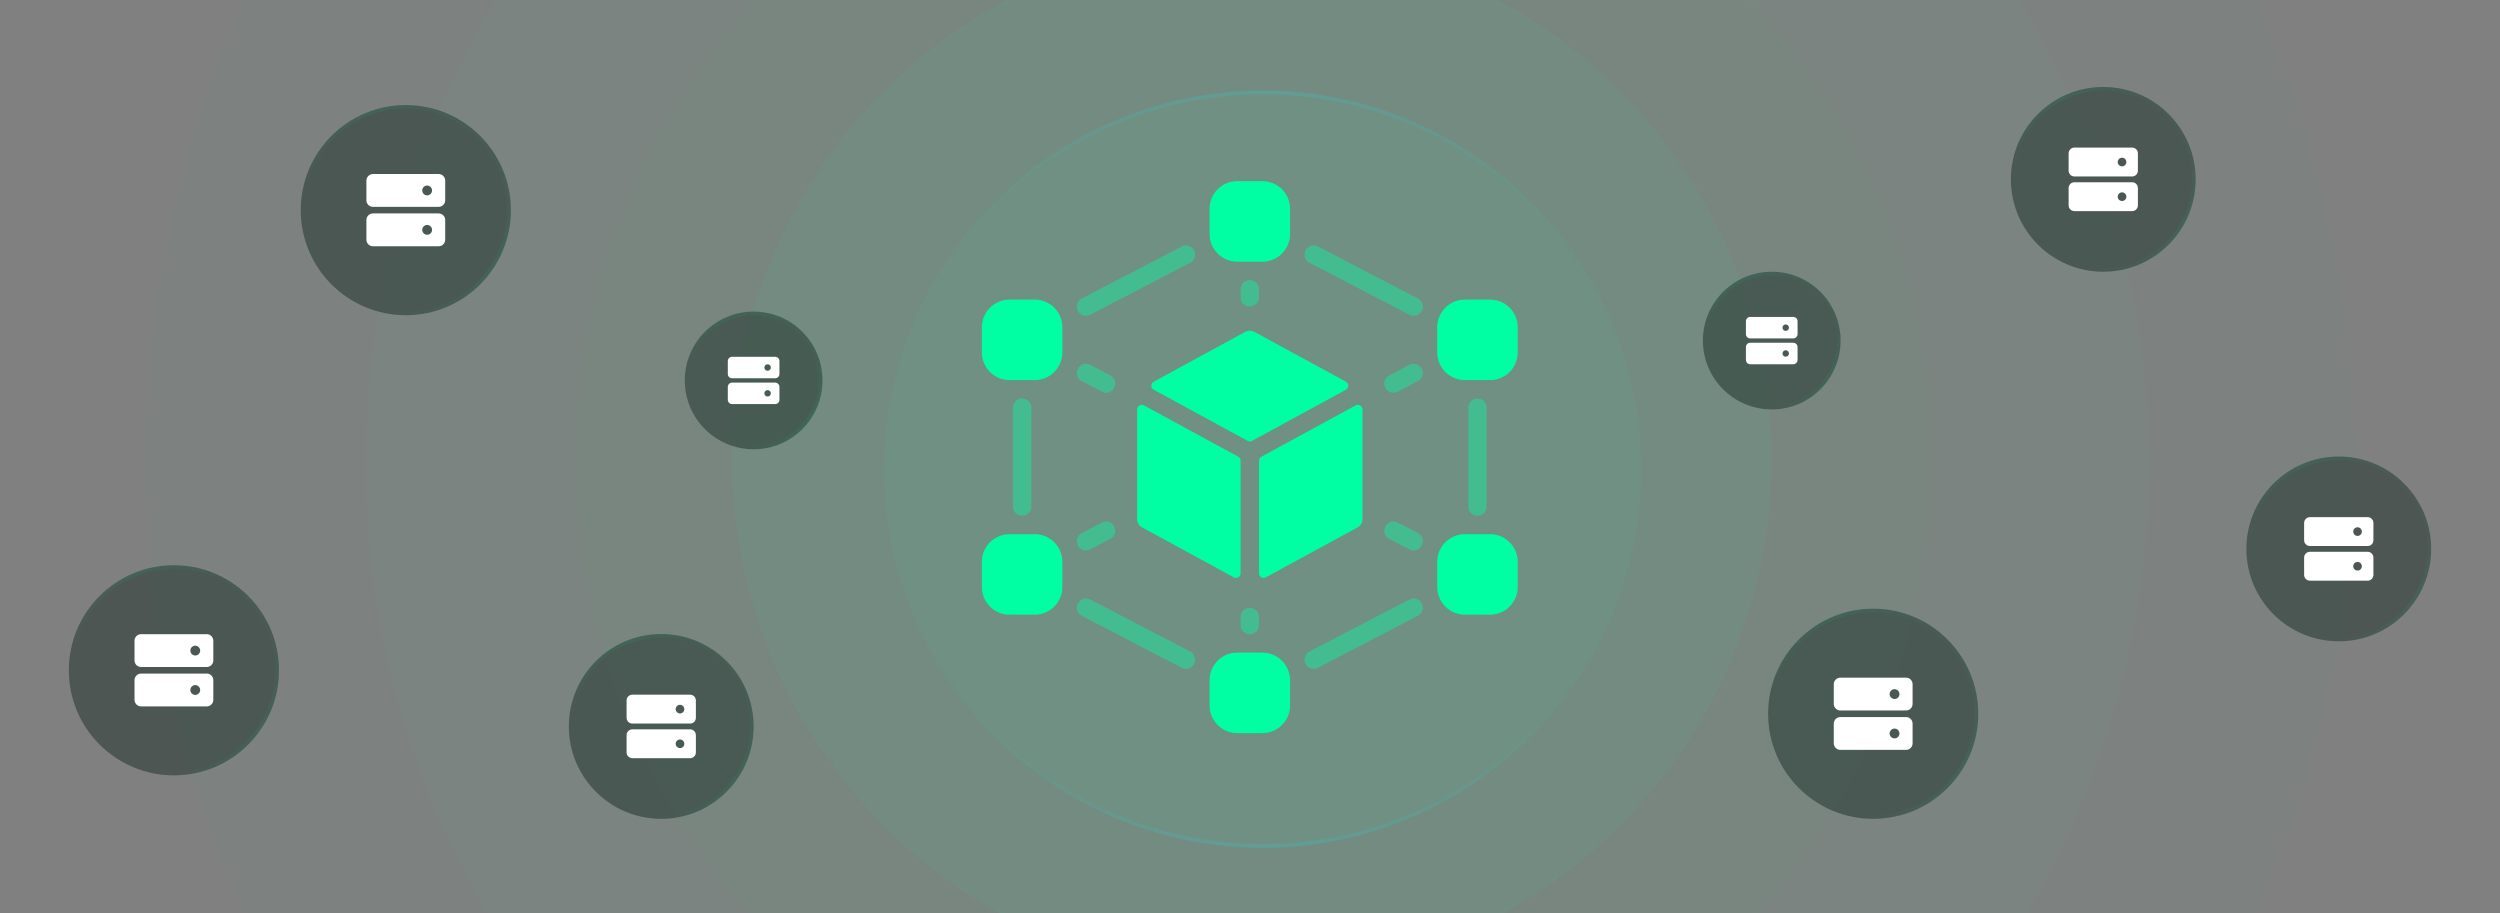 <svg width="690" height="252" viewBox="0 0 690 252" fill="none" xmlns="http://www.w3.org/2000/svg">
<rect x="0" y="0" width="690" height="252" fill="#808080" stroke="none"/>
<g clip-path="url(#clip0_471_9830)">
<circle cx="347" cy="128" r="246" fill="#00FFA3" fill-opacity="0.02"/>
<circle cx="347" cy="128" r="245.5" stroke="url(#paint0_linear_471_9830)" stroke-opacity="0.1"/>
<circle cx="345" cy="126" r="305" fill="#00FFA3" fill-opacity="0.02"/>
<circle cx="345" cy="126" r="304.5" stroke="url(#paint1_linear_471_9830)" stroke-opacity="0.1"/>
<circle cx="346" cy="127" r="187" fill="#00FFA3" fill-opacity="0.02"/>
<circle cx="346" cy="127" r="186.5" stroke="url(#paint2_linear_471_9830)" stroke-opacity="0.1"/>
<circle cx="345.5" cy="126.5" r="143.5" fill="#00FFA3" fill-opacity="0.04"/>
<circle cx="345.5" cy="126.5" r="143" stroke="url(#paint3_linear_471_9830)" stroke-opacity="0.1"/>
<circle cx="348.5" cy="129.5" r="104.5" fill="#00FFA3" fill-opacity="0.04"/>
<circle cx="348.5" cy="129.5" r="104" stroke="url(#paint4_linear_471_9830)" stroke-opacity="0.4"/>
<path d="M410.326 112.496V139.842C410.326 141.23 409.201 142.355 407.813 142.355C406.301 142.355 405.248 141.177 405.248 139.842V112.496C405.248 111.108 406.373 109.983 407.761 109.983C409.273 109.983 410.326 111.162 410.326 112.496Z" fill="#00FFA3" fill-opacity="0.4"/>
<path d="M284.646 112.496V139.842C284.646 141.23 283.521 142.355 282.134 142.355C280.621 142.355 279.568 141.177 279.568 139.842V112.496C279.568 111.108 280.693 109.983 282.081 109.983C283.594 109.983 284.646 111.162 284.646 112.496Z" fill="#00FFA3" fill-opacity="0.4"/>
<path d="M328.516 72.517L300.879 86.894C299.564 87.578 297.943 86.981 297.392 85.604C296.86 84.276 297.447 82.957 298.541 82.388L326.177 68.011C327.493 67.327 329.113 67.924 329.664 69.301C330.196 70.629 329.609 71.948 328.516 72.517Z" fill="#00FFA3" fill-opacity="0.4"/>
<path d="M329.683 182.989C329.073 184.493 327.435 184.982 326.176 184.327L298.54 169.95C297.392 169.353 296.886 167.982 297.372 166.782C297.981 165.278 299.619 164.79 300.878 165.444L328.515 179.821C329.663 180.418 330.169 181.79 329.683 182.989Z" fill="#00FFA3" fill-opacity="0.4"/>
<path d="M392.523 85.556C391.913 87.06 390.275 87.549 389.016 86.894L361.38 72.517C360.231 71.92 359.725 70.549 360.211 69.349C360.821 67.845 362.459 67.357 363.718 68.011L391.354 82.388C392.503 82.985 393.009 84.357 392.523 85.556Z" fill="#00FFA3" fill-opacity="0.4"/>
<path d="M391.355 169.95L363.719 184.327C362.404 185.011 360.783 184.414 360.232 183.037C359.7 181.709 360.287 180.39 361.381 179.821L389.017 165.444C390.333 164.76 391.953 165.357 392.504 166.734C393.036 168.061 392.449 169.381 391.355 169.95Z" fill="#00FFA3" fill-opacity="0.4"/>
<path d="M344.973 77.294C346.361 77.294 347.486 78.419 347.486 79.808V82.055C347.486 85.415 342.408 85.414 342.408 82.055V79.808C342.408 78.483 343.451 77.294 344.973 77.294Z" fill="#00FFA3" fill-opacity="0.4"/>
<path d="M347.486 170.284V172.531C347.486 173.919 346.361 175.044 344.973 175.044C343.453 175.044 342.408 173.857 342.408 172.531V170.284C342.408 166.923 347.486 166.924 347.486 170.284Z" fill="#00FFA3" fill-opacity="0.4"/>
<path d="M304.099 108.108L298.54 105.196C297.397 104.597 296.893 103.23 297.377 102.033C297.987 100.525 299.63 100.035 300.891 100.695L306.454 103.607C309.439 105.168 307.067 109.667 304.099 108.108Z" fill="#00FFA3" fill-opacity="0.4"/>
<path d="M392.52 102.033C393.004 103.23 392.5 104.597 391.356 105.196L385.797 108.108C382.844 109.659 380.438 105.178 383.442 103.607L389.005 100.695C390.264 100.036 391.909 100.523 392.52 102.033Z" fill="#00FFA3" fill-opacity="0.4"/>
<path d="M306.452 148.731L300.889 151.643C299.571 152.333 297.945 151.734 297.393 150.353C296.864 149.03 297.447 147.714 298.538 147.142L304.097 144.231C307.071 142.671 309.432 147.172 306.452 148.731Z" fill="#00FFA3" fill-opacity="0.4"/>
<path d="M392.52 150.305C391.909 151.813 390.266 152.303 389.005 151.643L383.442 148.731C380.468 147.176 382.818 142.669 385.797 144.231L391.356 147.142C392.499 147.741 393.004 149.108 392.52 150.305Z" fill="#00FFA3" fill-opacity="0.4"/>
<path d="M348.439 180.122H341.457C337.257 180.122 333.84 183.539 333.84 187.739V194.721C333.84 198.921 337.257 202.338 341.457 202.338H348.439C352.639 202.338 356.056 198.921 356.056 194.721V187.739C356.056 183.539 352.639 180.122 348.439 180.122Z" fill="#00FFA3"/>
<path d="M348.439 50H341.457C337.257 50 333.84 53.417 333.84 57.617V64.599C333.84 68.799 337.257 72.216 341.457 72.216H348.439C352.639 72.216 356.056 68.799 356.056 64.599V57.617C356.056 53.417 352.639 50 348.439 50Z" fill="#00FFA3"/>
<path d="M285.599 147.433H278.617C274.417 147.433 271 150.85 271 155.05V162.032C271 166.232 274.417 169.649 278.617 169.649H285.599C289.799 169.649 293.216 166.232 293.216 162.032V155.05C293.216 150.85 289.799 147.433 285.599 147.433Z" fill="#00FFA3"/>
<path d="M411.277 82.689H404.295C400.095 82.689 396.678 86.106 396.678 90.306V97.288C396.678 101.488 400.095 104.905 404.295 104.905H411.277C415.477 104.905 418.894 101.488 418.894 97.288V90.306C418.894 86.106 415.477 82.689 411.277 82.689Z" fill="#00FFA3"/>
<path d="M411.277 147.433H404.295C400.095 147.433 396.678 150.85 396.678 155.05V162.032C396.678 166.232 400.095 169.649 404.295 169.649H411.277C415.477 169.649 418.894 166.232 418.894 162.032V155.05C418.894 150.85 415.477 147.433 411.277 147.433Z" fill="#00FFA3"/>
<path d="M285.599 82.689H278.617C274.417 82.689 271 86.106 271 90.306V97.288C271 101.488 274.417 104.905 278.617 104.905H285.599C289.799 104.905 293.216 101.488 293.216 97.288V90.306C293.216 86.106 289.799 82.689 285.599 82.689Z" fill="#00FFA3"/>
<path d="M341.747 126.048L315.722 111.879C314.877 111.418 313.846 112.031 313.846 112.994V143.307C313.846 144.237 314.354 145.092 315.171 145.537L340.533 159.345C341.379 159.806 342.409 159.194 342.409 158.23V127.163C342.409 126.698 342.155 126.27 341.747 126.048Z" fill="#00FFA3"/>
<path d="M345.554 121.678L371.463 107.572C372.346 107.092 372.346 105.823 371.463 105.343L346.161 91.567C345.404 91.155 344.49 91.155 343.733 91.567L318.432 105.343C317.549 105.823 317.549 107.092 318.432 107.572L344.341 121.678C344.719 121.884 345.176 121.884 345.554 121.678Z" fill="#00FFA3"/>
<path d="M347.486 127.163V158.23C347.486 159.194 348.517 159.806 349.363 159.345L374.725 145.537C375.541 145.092 376.05 144.237 376.05 143.307V112.994C376.05 112.031 375.019 111.418 374.173 111.879L348.149 126.048C347.741 126.27 347.486 126.698 347.486 127.163Z" fill="#00FFA3"/>
<circle cx="489" cy="94" r="19" fill="#001810" fill-opacity="0.4"/>
<circle cx="489" cy="94" r="18.5" stroke="url(#paint5_linear_471_9830)" stroke-opacity="0.2"/>
<g clip-path="url(#clip1_471_9830)">
<path d="M494.937 87.469H483.062C482.748 87.469 482.446 87.594 482.223 87.817C482 88.039 481.875 88.341 481.875 88.656V92.219C481.875 92.534 482 92.836 482.223 93.058C482.446 93.281 482.748 93.406 483.062 93.406H494.937C495.252 93.406 495.554 93.281 495.777 93.058C496 92.836 496.125 92.534 496.125 92.219V88.656C496.125 88.341 496 88.039 495.777 87.817C495.554 87.594 495.252 87.469 494.937 87.469ZM492.859 91.328C492.683 91.328 492.511 91.276 492.365 91.178C492.218 91.08 492.104 90.941 492.037 90.778C491.969 90.616 491.951 90.436 491.986 90.264C492.02 90.091 492.105 89.932 492.23 89.808C492.354 89.683 492.513 89.598 492.686 89.564C492.858 89.53 493.037 89.547 493.2 89.615C493.363 89.682 493.502 89.796 493.6 89.943C493.698 90.089 493.75 90.261 493.75 90.438C493.75 90.674 493.656 90.9 493.489 91.067C493.322 91.234 493.096 91.328 492.859 91.328ZM494.937 94.594H483.062C482.748 94.594 482.446 94.719 482.223 94.942C482 95.164 481.875 95.466 481.875 95.781V99.344C481.875 99.659 482 99.961 482.223 100.183C482.446 100.406 482.748 100.531 483.062 100.531H494.937C495.252 100.531 495.554 100.406 495.777 100.183C496 99.961 496.125 99.659 496.125 99.344V95.781C496.125 95.466 496 95.164 495.777 94.942C495.554 94.719 495.252 94.594 494.937 94.594ZM492.859 98.453C492.683 98.453 492.511 98.401 492.365 98.303C492.218 98.205 492.104 98.066 492.037 97.903C491.969 97.741 491.951 97.561 491.986 97.389C492.02 97.216 492.105 97.057 492.23 96.933C492.354 96.808 492.513 96.723 492.686 96.689C492.858 96.655 493.037 96.672 493.2 96.74C493.363 96.807 493.502 96.921 493.6 97.068C493.698 97.214 493.75 97.386 493.75 97.562C493.75 97.799 493.656 98.025 493.489 98.192C493.322 98.359 493.096 98.453 492.859 98.453Z" fill="white"/>
</g>
<circle cx="208" cy="105" r="19" fill="#001810" fill-opacity="0.4"/>
<circle cx="208" cy="105" r="18.5" stroke="url(#paint6_linear_471_9830)" stroke-opacity="0.2"/>
<g clip-path="url(#clip2_471_9830)">
<path d="M213.937 98.469H202.062C201.748 98.469 201.446 98.594 201.223 98.817C201 99.039 200.875 99.341 200.875 99.656V103.219C200.875 103.534 201 103.836 201.223 104.058C201.446 104.281 201.748 104.406 202.062 104.406H213.937C214.252 104.406 214.554 104.281 214.777 104.058C215 103.836 215.125 103.534 215.125 103.219V99.656C215.125 99.341 215 99.039 214.777 98.817C214.554 98.594 214.252 98.469 213.937 98.469ZM211.859 102.328C211.683 102.328 211.511 102.276 211.365 102.178C211.218 102.08 211.104 101.941 211.037 101.778C210.969 101.616 210.951 101.437 210.986 101.264C211.02 101.091 211.105 100.932 211.23 100.808C211.354 100.683 211.513 100.598 211.686 100.564C211.858 100.53 212.037 100.547 212.2 100.615C212.363 100.682 212.502 100.796 212.6 100.943C212.698 101.089 212.75 101.261 212.75 101.438C212.75 101.674 212.656 101.9 212.489 102.067C212.322 102.234 212.096 102.328 211.859 102.328ZM213.937 105.594H202.062C201.748 105.594 201.446 105.719 201.223 105.942C201 106.164 200.875 106.466 200.875 106.781V110.344C200.875 110.659 201 110.961 201.223 111.183C201.446 111.406 201.748 111.531 202.062 111.531H213.937C214.252 111.531 214.554 111.406 214.777 111.183C215 110.961 215.125 110.659 215.125 110.344V106.781C215.125 106.466 215 106.164 214.777 105.942C214.554 105.719 214.252 105.594 213.937 105.594ZM211.859 109.453C211.683 109.453 211.511 109.401 211.365 109.303C211.218 109.205 211.104 109.066 211.037 108.903C210.969 108.741 210.951 108.562 210.986 108.389C211.02 108.216 211.105 108.057 211.23 107.933C211.354 107.808 211.513 107.723 211.686 107.689C211.858 107.655 212.037 107.672 212.2 107.74C212.363 107.807 212.502 107.921 212.6 108.068C212.698 108.214 212.75 108.386 212.75 108.563C212.75 108.799 212.656 109.025 212.489 109.192C212.322 109.359 212.096 109.453 211.859 109.453Z" fill="white"/>
</g>
<circle cx="517" cy="197" r="29" fill="#001810" fill-opacity="0.4"/>
<circle cx="517" cy="197" r="28.5" stroke="url(#paint7_linear_471_9830)" stroke-opacity="0.2"/>
<g clip-path="url(#clip3_471_9830)">
<path d="M526.062 187.031H507.937C507.457 187.031 506.996 187.222 506.656 187.562C506.316 187.902 506.125 188.363 506.125 188.844V194.281C506.125 194.762 506.316 195.223 506.656 195.563C506.996 195.903 507.457 196.094 507.937 196.094H526.062C526.543 196.094 527.004 195.903 527.344 195.563C527.684 195.223 527.875 194.762 527.875 194.281V188.844C527.875 188.363 527.684 187.902 527.344 187.562C527.004 187.222 526.543 187.031 526.062 187.031ZM522.891 192.922C522.622 192.922 522.359 192.842 522.135 192.693C521.912 192.543 521.738 192.331 521.635 192.083C521.532 191.834 521.505 191.561 521.557 191.297C521.61 191.034 521.739 190.791 521.929 190.601C522.12 190.411 522.362 190.282 522.625 190.229C522.889 190.177 523.162 190.204 523.411 190.307C523.659 190.409 523.872 190.584 524.021 190.807C524.17 191.031 524.25 191.294 524.25 191.562C524.25 191.923 524.107 192.269 523.852 192.524C523.597 192.779 523.251 192.922 522.891 192.922ZM526.062 197.906H507.937C507.457 197.906 506.996 198.097 506.656 198.437C506.316 198.777 506.125 199.238 506.125 199.719V205.156C506.125 205.637 506.316 206.098 506.656 206.438C506.996 206.778 507.457 206.969 507.937 206.969H526.062C526.543 206.969 527.004 206.778 527.344 206.438C527.684 206.098 527.875 205.637 527.875 205.156V199.719C527.875 199.238 527.684 198.777 527.344 198.437C527.004 198.097 526.543 197.906 526.062 197.906ZM522.891 203.797C522.622 203.797 522.359 203.717 522.135 203.568C521.912 203.418 521.738 203.206 521.635 202.958C521.532 202.709 521.505 202.436 521.557 202.172C521.61 201.909 521.739 201.666 521.929 201.476C522.12 201.286 522.362 201.157 522.625 201.104C522.889 201.052 523.162 201.079 523.411 201.182C523.659 201.284 523.872 201.459 524.021 201.682C524.17 201.906 524.25 202.169 524.25 202.438C524.25 202.798 524.107 203.144 523.852 203.399C523.597 203.654 523.251 203.797 522.891 203.797Z" fill="white"/>
</g>
<circle cx="48" cy="185" r="29" fill="#001810" fill-opacity="0.4"/>
<circle cx="48" cy="185" r="28.5" stroke="url(#paint8_linear_471_9830)" stroke-opacity="0.2"/>
<g clip-path="url(#clip4_471_9830)">
<path d="M57.062 175.031H38.938C38.457 175.031 37.996 175.222 37.656 175.562C37.316 175.902 37.125 176.363 37.125 176.844V182.281C37.125 182.762 37.316 183.223 37.656 183.563C37.996 183.903 38.457 184.094 38.938 184.094H57.062C57.543 184.094 58.004 183.903 58.344 183.563C58.684 183.223 58.875 182.762 58.875 182.281V176.844C58.875 176.363 58.684 175.902 58.344 175.562C58.004 175.222 57.543 175.031 57.062 175.031ZM53.891 180.922C53.622 180.922 53.359 180.842 53.135 180.693C52.912 180.543 52.738 180.331 52.635 180.083C52.532 179.834 52.505 179.561 52.557 179.297C52.61 179.034 52.739 178.791 52.929 178.601C53.12 178.411 53.362 178.282 53.625 178.229C53.889 178.177 54.162 178.204 54.411 178.307C54.659 178.409 54.871 178.584 55.021 178.807C55.17 179.031 55.25 179.294 55.25 179.562C55.25 179.923 55.107 180.269 54.852 180.524C54.597 180.779 54.251 180.922 53.891 180.922ZM57.062 185.906H38.938C38.457 185.906 37.996 186.097 37.656 186.437C37.316 186.777 37.125 187.238 37.125 187.719V193.156C37.125 193.637 37.316 194.098 37.656 194.438C37.996 194.778 38.457 194.969 38.938 194.969H57.062C57.543 194.969 58.004 194.778 58.344 194.438C58.684 194.098 58.875 193.637 58.875 193.156V187.719C58.875 187.238 58.684 186.777 58.344 186.437C58.004 186.097 57.543 185.906 57.062 185.906ZM53.891 191.797C53.622 191.797 53.359 191.717 53.135 191.568C52.912 191.418 52.738 191.206 52.635 190.958C52.532 190.709 52.505 190.436 52.557 190.172C52.61 189.909 52.739 189.666 52.929 189.476C53.12 189.286 53.362 189.157 53.625 189.104C53.889 189.052 54.162 189.079 54.411 189.182C54.659 189.284 54.871 189.459 55.021 189.682C55.17 189.906 55.25 190.169 55.25 190.438C55.25 190.798 55.107 191.144 54.852 191.399C54.597 191.654 54.251 191.797 53.891 191.797Z" fill="white"/>
</g>
<circle cx="112" cy="58" r="29" fill="#001810" fill-opacity="0.4"/>
<circle cx="112" cy="58" r="28.5" stroke="url(#paint9_linear_471_9830)" stroke-opacity="0.2"/>
<g clip-path="url(#clip5_471_9830)">
<path d="M121.062 48.031H102.937C102.457 48.031 101.996 48.222 101.656 48.562C101.316 48.902 101.125 49.363 101.125 49.844V55.281C101.125 55.762 101.316 56.223 101.656 56.563C101.996 56.903 102.457 57.094 102.937 57.094H121.062C121.543 57.094 122.004 56.903 122.344 56.563C122.684 56.223 122.875 55.762 122.875 55.281V49.844C122.875 49.363 122.684 48.902 122.344 48.562C122.004 48.222 121.543 48.031 121.062 48.031ZM117.891 53.922C117.622 53.922 117.359 53.842 117.135 53.693C116.912 53.543 116.738 53.331 116.635 53.083C116.532 52.834 116.505 52.561 116.557 52.297C116.61 52.034 116.739 51.791 116.929 51.601C117.12 51.411 117.362 51.282 117.625 51.229C117.889 51.177 118.162 51.204 118.411 51.307C118.659 51.41 118.872 51.584 119.021 51.807C119.17 52.031 119.25 52.294 119.25 52.562C119.25 52.923 119.107 53.269 118.852 53.524C118.597 53.779 118.251 53.922 117.891 53.922ZM121.062 58.906H102.937C102.457 58.906 101.996 59.097 101.656 59.437C101.316 59.777 101.125 60.238 101.125 60.719V66.156C101.125 66.637 101.316 67.098 101.656 67.438C101.996 67.778 102.457 67.969 102.937 67.969H121.062C121.543 67.969 122.004 67.778 122.344 67.438C122.684 67.098 122.875 66.637 122.875 66.156V60.719C122.875 60.238 122.684 59.777 122.344 59.437C122.004 59.097 121.543 58.906 121.062 58.906ZM117.891 64.797C117.622 64.797 117.359 64.717 117.135 64.568C116.912 64.418 116.738 64.206 116.635 63.958C116.532 63.709 116.505 63.436 116.557 63.172C116.61 62.909 116.739 62.666 116.929 62.476C117.12 62.286 117.362 62.157 117.625 62.104C117.889 62.052 118.162 62.079 118.411 62.182C118.659 62.285 118.872 62.459 119.021 62.682C119.17 62.906 119.25 63.169 119.25 63.438C119.25 63.798 119.107 64.144 118.852 64.399C118.597 64.654 118.251 64.797 117.891 64.797Z" fill="white"/>
</g>
<circle cx="580.5" cy="49.5" r="25.5" fill="#001810" fill-opacity="0.4"/>
<circle cx="580.5" cy="49.5" r="25" stroke="url(#paint10_linear_471_9830)" stroke-opacity="0.2"/>
<g clip-path="url(#clip6_471_9830)">
<path d="M588.469 40.734H572.531C572.109 40.734 571.703 40.902 571.404 41.201C571.105 41.5 570.938 41.905 570.938 42.328V47.109C570.938 47.532 571.105 47.937 571.404 48.236C571.703 48.535 572.109 48.703 572.531 48.703H588.469C588.891 48.703 589.297 48.535 589.596 48.236C589.895 47.937 590.062 47.532 590.062 47.109V42.328C590.062 41.905 589.895 41.5 589.596 41.201C589.297 40.902 588.891 40.734 588.469 40.734ZM585.68 45.914C585.443 45.914 585.212 45.844 585.016 45.713C584.819 45.581 584.666 45.395 584.575 45.176C584.485 44.958 584.461 44.717 584.507 44.486C584.553 44.254 584.667 44.041 584.834 43.873C585.002 43.706 585.215 43.593 585.446 43.546C585.678 43.5 585.919 43.524 586.137 43.614C586.356 43.705 586.542 43.858 586.674 44.055C586.805 44.251 586.875 44.482 586.875 44.719C586.875 45.036 586.749 45.34 586.525 45.564C586.301 45.788 585.997 45.914 585.68 45.914ZM588.469 50.297H572.531C572.109 50.297 571.703 50.465 571.404 50.764C571.105 51.063 570.938 51.468 570.938 51.891V56.672C570.938 57.095 571.105 57.5 571.404 57.799C571.703 58.098 572.109 58.266 572.531 58.266H588.469C588.891 58.266 589.297 58.098 589.596 57.799C589.895 57.5 590.062 57.095 590.062 56.672V51.891C590.062 51.468 589.895 51.063 589.596 50.764C589.297 50.465 588.891 50.297 588.469 50.297ZM585.68 55.477C585.443 55.477 585.212 55.407 585.016 55.275C584.819 55.144 584.666 54.957 584.575 54.739C584.485 54.52 584.461 54.28 584.507 54.048C584.553 53.816 584.667 53.603 584.834 53.436C585.002 53.269 585.215 53.155 585.446 53.109C585.678 53.063 585.919 53.087 586.137 53.177C586.356 53.267 586.542 53.421 586.674 53.617C586.805 53.814 586.875 54.045 586.875 54.281C586.875 54.598 586.749 54.902 586.525 55.127C586.301 55.351 585.997 55.477 585.68 55.477Z" fill="white"/>
</g>
<circle cx="645.5" cy="151.5" r="25.5" fill="#001810" fill-opacity="0.4"/>
<circle cx="645.5" cy="151.5" r="25" stroke="url(#paint11_linear_471_9830)" stroke-opacity="0.2"/>
<g clip-path="url(#clip7_471_9830)">
<path d="M653.469 142.734H637.531C637.109 142.734 636.703 142.902 636.404 143.201C636.105 143.5 635.938 143.905 635.938 144.328V149.109C635.938 149.532 636.105 149.937 636.404 150.236C636.703 150.535 637.109 150.703 637.531 150.703H653.469C653.891 150.703 654.297 150.535 654.596 150.236C654.895 149.937 655.062 149.532 655.062 149.109V144.328C655.062 143.905 654.895 143.5 654.596 143.201C654.297 142.902 653.891 142.734 653.469 142.734ZM650.68 147.914C650.443 147.914 650.212 147.844 650.016 147.713C649.819 147.581 649.666 147.395 649.575 147.176C649.485 146.958 649.461 146.717 649.507 146.486C649.553 146.254 649.667 146.041 649.834 145.874C650.002 145.706 650.215 145.593 650.446 145.546C650.678 145.5 650.919 145.524 651.137 145.614C651.356 145.705 651.542 145.858 651.674 146.055C651.805 146.251 651.875 146.482 651.875 146.719C651.875 147.036 651.749 147.34 651.525 147.564C651.301 147.788 650.997 147.914 650.68 147.914ZM653.469 152.297H637.531C637.109 152.297 636.703 152.465 636.404 152.764C636.105 153.063 635.938 153.468 635.938 153.891V158.672C635.938 159.095 636.105 159.5 636.404 159.799C636.703 160.098 637.109 160.266 637.531 160.266H653.469C653.891 160.266 654.297 160.098 654.596 159.799C654.895 159.5 655.062 159.095 655.062 158.672V153.891C655.062 153.468 654.895 153.063 654.596 152.764C654.297 152.465 653.891 152.297 653.469 152.297ZM650.68 157.477C650.443 157.477 650.212 157.406 650.016 157.275C649.819 157.144 649.666 156.957 649.575 156.739C649.485 156.52 649.461 156.28 649.507 156.048C649.553 155.816 649.667 155.603 649.834 155.436C650.002 155.269 650.215 155.155 650.446 155.109C650.678 155.063 650.919 155.086 651.137 155.177C651.356 155.267 651.542 155.421 651.674 155.617C651.805 155.814 651.875 156.045 651.875 156.281C651.875 156.598 651.749 156.902 651.525 157.126C651.301 157.351 650.997 157.477 650.68 157.477Z" fill="white"/>
</g>
<circle cx="182.5" cy="200.5" r="25.5" fill="#001810" fill-opacity="0.4"/>
<circle cx="182.5" cy="200.5" r="25" stroke="url(#paint12_linear_471_9830)" stroke-opacity="0.2"/>
<g clip-path="url(#clip8_471_9830)">
<path d="M190.469 191.734H174.531C174.109 191.734 173.703 191.902 173.404 192.201C173.105 192.5 172.938 192.905 172.938 193.328V198.109C172.938 198.532 173.105 198.937 173.404 199.236C173.703 199.535 174.109 199.703 174.531 199.703H190.469C190.891 199.703 191.297 199.535 191.596 199.236C191.895 198.937 192.062 198.532 192.062 198.109V193.328C192.062 192.905 191.895 192.5 191.596 192.201C191.297 191.902 190.891 191.734 190.469 191.734ZM187.68 196.914C187.443 196.914 187.212 196.844 187.016 196.713C186.819 196.581 186.666 196.395 186.575 196.176C186.485 195.958 186.461 195.717 186.507 195.486C186.553 195.254 186.667 195.041 186.834 194.874C187.002 194.706 187.215 194.593 187.446 194.546C187.678 194.5 187.919 194.524 188.137 194.614C188.356 194.705 188.542 194.858 188.674 195.055C188.805 195.251 188.875 195.482 188.875 195.719C188.875 196.036 188.749 196.34 188.525 196.564C188.301 196.788 187.997 196.914 187.68 196.914ZM190.469 201.297H174.531C174.109 201.297 173.703 201.465 173.404 201.764C173.105 202.063 172.938 202.468 172.938 202.891V207.672C172.938 208.095 173.105 208.5 173.404 208.799C173.703 209.098 174.109 209.266 174.531 209.266H190.469C190.891 209.266 191.297 209.098 191.596 208.799C191.895 208.5 192.062 208.095 192.062 207.672V202.891C192.062 202.468 191.895 202.063 191.596 201.764C191.297 201.465 190.891 201.297 190.469 201.297ZM187.68 206.477C187.443 206.477 187.212 206.406 187.016 206.275C186.819 206.144 186.666 205.957 186.575 205.739C186.485 205.52 186.461 205.28 186.507 205.048C186.553 204.816 186.667 204.603 186.834 204.436C187.002 204.269 187.215 204.155 187.446 204.109C187.678 204.063 187.919 204.086 188.137 204.177C188.356 204.267 188.542 204.421 188.674 204.617C188.805 204.814 188.875 205.045 188.875 205.281C188.875 205.598 188.749 205.902 188.525 206.126C188.301 206.351 187.997 206.477 187.68 206.477Z" fill="white"/>
</g>
</g>
<defs>
<linearGradient id="paint0_linear_471_9830" x1="139.437" y1="374" x2="556.484" y2="374" gradientUnits="userSpaceOnUse">
<stop stop-color="#22D3EE" stop-opacity="0"/>
<stop offset="0.515" stop-color="#22D3EE" stop-opacity="0.52"/>
<stop offset="1" stop-color="#22D3EE" stop-opacity="0"/>
</linearGradient>
<linearGradient id="paint1_linear_471_9830" x1="87.656" y1="431" x2="604.727" y2="431" gradientUnits="userSpaceOnUse">
<stop stop-color="#22D3EE" stop-opacity="0"/>
<stop offset="0.515" stop-color="#22D3EE" stop-opacity="0.52"/>
<stop offset="1" stop-color="#22D3EE" stop-opacity="0"/>
</linearGradient>
<linearGradient id="paint2_linear_471_9830" x1="188.219" y1="314" x2="505.242" y2="314" gradientUnits="userSpaceOnUse">
<stop stop-color="#22D3EE" stop-opacity="0"/>
<stop offset="0.515" stop-color="#22D3EE" stop-opacity="0.52"/>
<stop offset="1" stop-color="#22D3EE" stop-opacity="0"/>
</linearGradient>
<linearGradient id="paint3_linear_471_9830" x1="224.422" y1="270" x2="467.699" y2="270" gradientUnits="userSpaceOnUse">
<stop stop-color="#22D3EE" stop-opacity="0"/>
<stop offset="0.515" stop-color="#22D3EE" stop-opacity="0.52"/>
<stop offset="1" stop-color="#22D3EE" stop-opacity="0"/>
</linearGradient>
<linearGradient id="paint4_linear_471_9830" x1="260.328" y1="234" x2="437.488" y2="234" gradientUnits="userSpaceOnUse">
<stop stop-color="#22D3EE" stop-opacity="0"/>
<stop offset="0.515" stop-color="#22D3EE" stop-opacity="0.52"/>
<stop offset="1" stop-color="#22D3EE" stop-opacity="0"/>
</linearGradient>
<linearGradient id="paint5_linear_471_9830" x1="493.846" y1="121.053" x2="522.407" y2="98.413" gradientUnits="userSpaceOnUse">
<stop stop-color="#00CC83" stop-opacity="0"/>
<stop offset="0.515" stop-color="#00CC83" stop-opacity="0.52"/>
<stop offset="1" stop-color="#00CC83" stop-opacity="0"/>
</linearGradient>
<linearGradient id="paint6_linear_471_9830" x1="212.846" y1="132.053" x2="241.407" y2="109.413" gradientUnits="userSpaceOnUse">
<stop stop-color="#00CC83" stop-opacity="0"/>
<stop offset="0.515" stop-color="#00CC83" stop-opacity="0.52"/>
<stop offset="1" stop-color="#00CC83" stop-opacity="0"/>
</linearGradient>
<linearGradient id="paint7_linear_471_9830" x1="524.397" y1="238.292" x2="567.99" y2="203.736" gradientUnits="userSpaceOnUse">
<stop stop-color="#00CC83" stop-opacity="0"/>
<stop offset="0.515" stop-color="#00CC83" stop-opacity="0.52"/>
<stop offset="1" stop-color="#00CC83" stop-opacity="0"/>
</linearGradient>
<linearGradient id="paint8_linear_471_9830" x1="55.397" y1="226.292" x2="98.99" y2="191.736" gradientUnits="userSpaceOnUse">
<stop stop-color="#00CC83" stop-opacity="0"/>
<stop offset="0.515" stop-color="#00CC83" stop-opacity="0.52"/>
<stop offset="1" stop-color="#00CC83" stop-opacity="0"/>
</linearGradient>
<linearGradient id="paint9_linear_471_9830" x1="119.397" y1="99.292" x2="162.99" y2="64.736" gradientUnits="userSpaceOnUse">
<stop stop-color="#00CC83" stop-opacity="0"/>
<stop offset="0.515" stop-color="#00CC83" stop-opacity="0.52"/>
<stop offset="1" stop-color="#00CC83" stop-opacity="0"/>
</linearGradient>
<linearGradient id="paint10_linear_471_9830" x1="587.004" y1="85.808" x2="625.336" y2="55.423" gradientUnits="userSpaceOnUse">
<stop stop-color="#00CC83" stop-opacity="0"/>
<stop offset="0.515" stop-color="#00CC83" stop-opacity="0.52"/>
<stop offset="1" stop-color="#00CC83" stop-opacity="0"/>
</linearGradient>
<linearGradient id="paint11_linear_471_9830" x1="652.004" y1="187.808" x2="690.336" y2="157.423" gradientUnits="userSpaceOnUse">
<stop stop-color="#00CC83" stop-opacity="0"/>
<stop offset="0.515" stop-color="#00CC83" stop-opacity="0.52"/>
<stop offset="1" stop-color="#00CC83" stop-opacity="0"/>
</linearGradient>
<linearGradient id="paint12_linear_471_9830" x1="189.004" y1="236.808" x2="227.336" y2="206.423" gradientUnits="userSpaceOnUse">
<stop stop-color="#00CC83" stop-opacity="0"/>
<stop offset="0.515" stop-color="#00CC83" stop-opacity="0.52"/>
<stop offset="1" stop-color="#00CC83" stop-opacity="0"/>
</linearGradient>
<clipPath id="clip0_471_9830">
<rect width="690" height="252" fill="white"/>
</clipPath>
<clipPath id="clip1_471_9830">
<rect width="19" height="19" fill="white" transform="translate(479.5 84.5)"/>
</clipPath>
<clipPath id="clip2_471_9830">
<rect width="19" height="19" fill="white" transform="translate(198.5 95.5)"/>
</clipPath>
<clipPath id="clip3_471_9830">
<rect width="29" height="29" fill="white" transform="translate(502.5 182.5)"/>
</clipPath>
<clipPath id="clip4_471_9830">
<rect width="29" height="29" fill="white" transform="translate(33.5 170.5)"/>
</clipPath>
<clipPath id="clip5_471_9830">
<rect width="29" height="29" fill="white" transform="translate(97.5 43.5)"/>
</clipPath>
<clipPath id="clip6_471_9830">
<rect width="25.5" height="25.5" fill="white" transform="translate(567.75 36.75)"/>
</clipPath>
<clipPath id="clip7_471_9830">
<rect width="25.5" height="25.5" fill="white" transform="translate(632.75 138.75)"/>
</clipPath>
<clipPath id="clip8_471_9830">
<rect width="25.5" height="25.5" fill="white" transform="translate(169.75 187.75)"/>
</clipPath>
</defs>
</svg>
